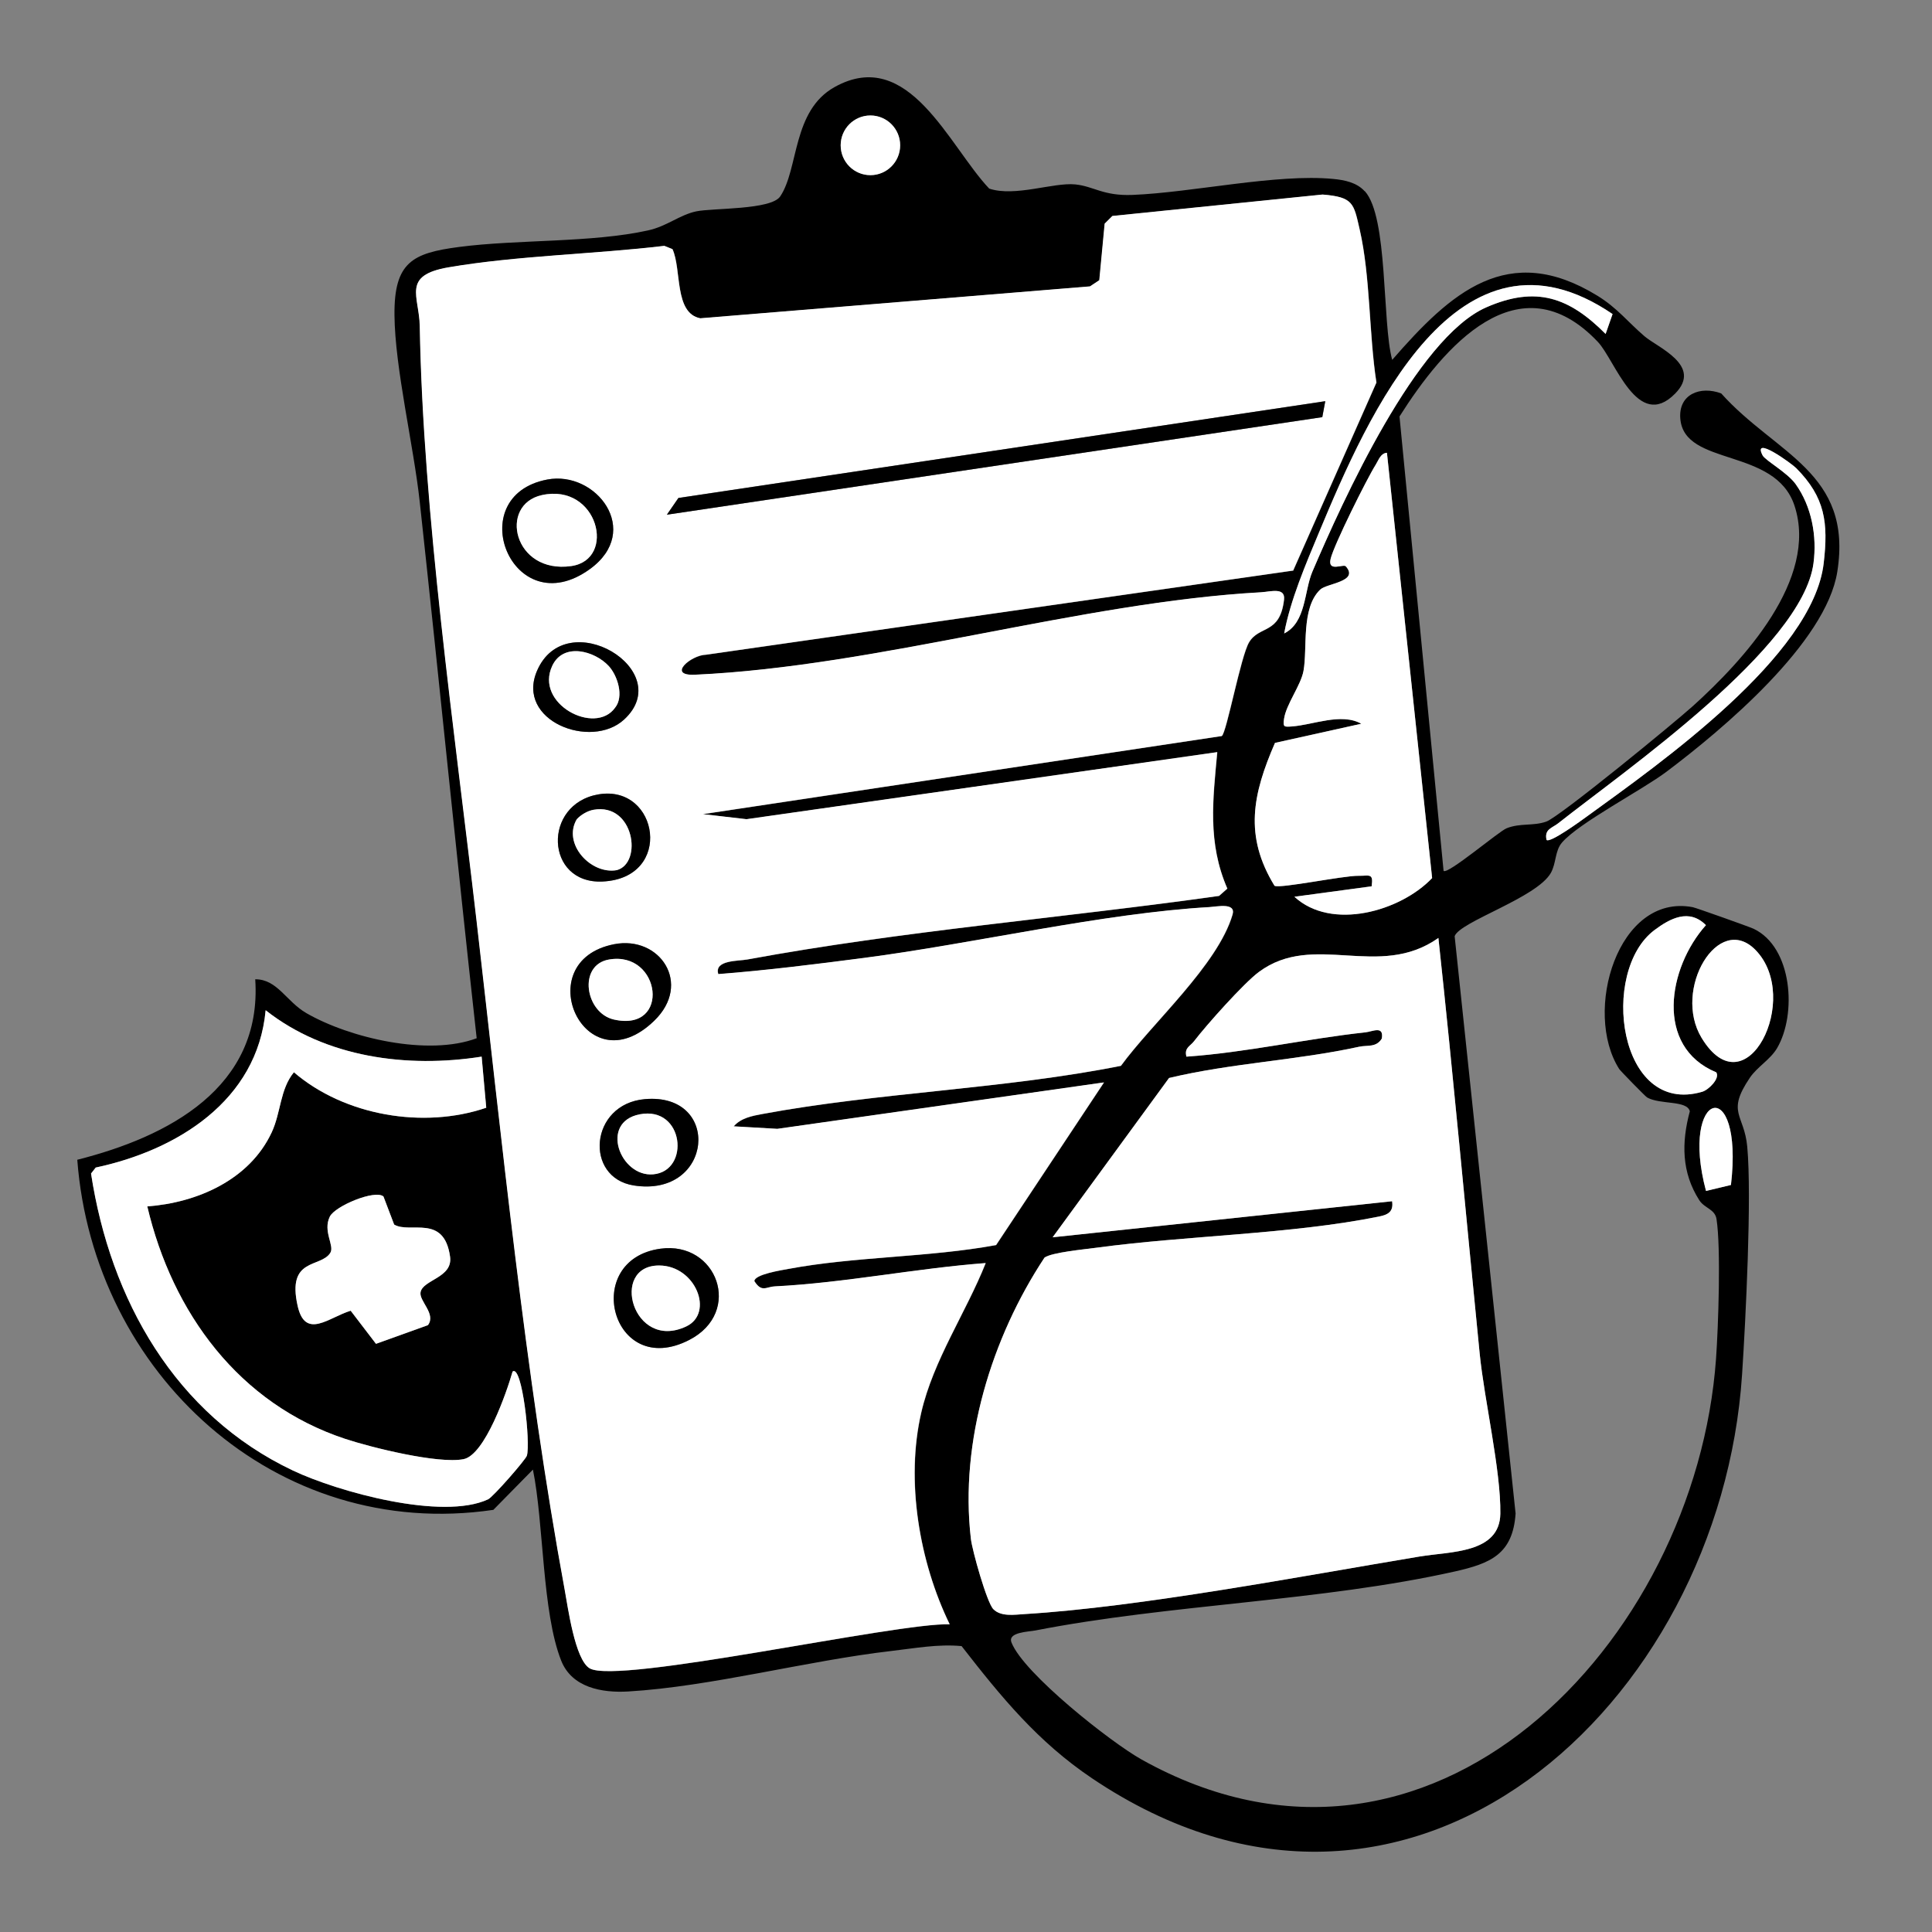 <svg width="100" height="100" viewBox="0 0 100 100" fill="none" xmlns="http://www.w3.org/2000/svg">
<rect x="0" y="0" width="100" height="100" fill="#808080" stroke="none"/>
<path d="M70.642 9.894C71.859 11.232 71.53 16.701 72.06 18.627C75.095 15.137 78.052 12.462 82.685 15.309C83.71 15.939 84.257 16.667 85.122 17.407C85.8 17.99 88.137 18.914 86.708 20.369C84.757 22.357 83.597 18.635 82.704 17.695C78.61 13.379 74.707 17.969 72.438 21.557L74.719 45.074C74.91 45.298 77.58 43.031 77.98 42.872C78.689 42.589 79.344 42.767 80.033 42.527C80.722 42.287 86.703 37.38 87.638 36.533C90.221 34.196 94.131 29.983 92.884 26.178C91.89 23.14 87.187 24.168 86.973 21.68C86.862 20.401 88.012 19.959 89.089 20.363C91.917 23.521 95.912 24.44 95.098 29.594C94.517 33.271 89.152 37.769 86.25 39.95C84.992 40.895 81.719 42.595 80.847 43.612C80.478 44.042 80.556 44.67 80.275 45.176C79.554 46.47 75.555 47.702 75.292 48.458L78.447 78.342C78.303 80.444 77.149 80.923 75.307 81.338C68.433 82.882 60.572 83.031 53.588 84.393C53.23 84.463 52.146 84.478 52.354 85.013C52.975 86.613 57.5 90.188 59.093 91.075C74.028 99.416 87.774 85.025 88.822 70.319C88.94 68.662 89.08 64.604 88.847 63.102C88.766 62.578 88.224 62.544 87.954 62.121C87.034 60.682 87.03 59.142 87.465 57.52C87.323 56.939 85.936 57.188 85.255 56.805C85.166 56.754 83.866 55.422 83.809 55.331C81.924 52.368 83.739 46.223 87.615 46.955C87.781 46.987 90.541 47.968 90.764 48.072C92.78 49.026 93.011 52.496 91.981 54.252C91.631 54.845 90.955 55.22 90.575 55.78C89.339 57.605 90.28 57.656 90.437 59.352C90.677 61.955 90.355 68.311 90.17 71.134C89.053 88.219 72.934 103.085 56.527 92.047C53.713 90.153 51.83 87.845 49.772 85.202C48.557 85.085 47.331 85.317 46.131 85.455C41.765 85.959 36.791 87.3 32.508 87.551C31.157 87.63 29.601 87.351 29.047 85.955C28.051 83.436 28.151 78.837 27.584 76.067L25.536 78.15C14.264 79.808 4.835 71.062 4 60.029C8.688 58.846 13.584 56.305 13.211 50.688C14.354 50.681 14.816 51.837 15.857 52.439C18.113 53.739 22.173 54.677 24.673 53.739C23.645 44.489 22.733 35.228 21.726 25.976C21.41 23.063 20.443 19.065 20.418 16.316C20.392 13.566 21.355 13.098 23.759 12.783C26.794 12.386 30.621 12.573 33.551 11.924C34.529 11.707 35.179 11.121 36.034 10.941C36.888 10.76 39.91 10.875 40.385 10.164C41.35 8.726 40.998 5.732 43.199 4.506C47.036 2.367 49.118 7.564 51.201 9.762C52.532 10.207 54.525 9.432 55.653 9.545C56.616 9.641 57.097 10.149 58.617 10.089C61.717 9.966 66.07 8.979 69.007 9.262C69.588 9.317 70.22 9.44 70.635 9.898L70.642 9.894ZM46.591 7.521C46.591 6.668 45.902 5.976 45.052 5.976C44.201 5.976 43.512 6.668 43.512 7.521C43.512 8.374 44.201 9.066 45.052 9.066C45.902 9.066 46.591 8.374 46.591 7.521ZM66.946 29.528L71.25 19.805C70.86 17.29 70.943 14.335 70.385 11.89C70.074 10.528 70.063 10.207 68.466 10.075L57.587 11.183L57.186 11.581L56.908 14.509L56.427 14.828L36.254 16.48C34.893 16.214 35.296 13.962 34.815 12.9L34.395 12.73C30.799 13.16 26.758 13.237 23.227 13.841C20.782 14.26 21.709 15.326 21.736 16.892C21.908 26.645 23.537 37.807 24.669 47.611C25.969 58.863 27.198 71.23 29.238 82.299C29.404 83.193 29.766 85.891 30.523 86.353C31.95 87.221 46.466 83.976 49.163 84.078C47.588 80.844 46.875 76.646 47.691 73.118C48.321 70.392 50.003 67.953 51.027 65.381C47.39 65.655 43.754 66.402 40.113 66.587C39.657 66.611 39.435 66.919 39.053 66.315C39.062 65.964 40.47 65.747 40.813 65.683C44.244 65.038 48.094 65.089 51.565 64.449L57.15 56.031L40.243 58.433L37.985 58.303C38.353 57.871 38.947 57.761 39.475 57.663C45.482 56.546 51.987 56.375 58.026 55.171C59.644 52.952 63.036 49.958 63.804 47.343C63.988 46.711 63.015 46.932 62.616 46.955C57.091 47.27 50.389 48.849 44.736 49.585C42.23 49.911 39.704 50.228 37.187 50.424C36.961 49.69 38.226 49.753 38.693 49.666C46.737 48.181 55.002 47.519 63.106 46.376L63.535 45.998C62.502 43.629 62.784 41.41 63.013 38.935L38.648 42.406L36.39 42.144L63.246 38.101C63.496 37.935 64.226 33.962 64.663 33.243C65.197 32.362 66.259 32.847 66.469 31.043C66.545 30.385 65.767 30.632 65.284 30.66C55.918 31.177 45.455 34.496 35.985 34.928C34.499 34.996 35.771 33.905 36.553 33.892L66.957 29.534L66.946 29.528ZM83.468 16.256C75.444 10.796 70.786 21.538 68.282 27.53C67.593 29.179 66.785 31.064 66.467 32.786C67.61 32.213 67.495 30.596 67.93 29.581C69.495 25.927 73.303 17.488 76.933 15.905C79.516 14.777 81.224 15.394 83.105 17.284L83.466 16.254L83.468 16.256ZM80.048 43.472C80.232 43.653 81.854 42.465 82.153 42.248C85.927 39.51 93.836 33.954 94.396 29.151C94.64 27.059 94.472 25.738 92.971 24.227C92.738 23.993 90.683 22.499 91.232 23.565C91.368 23.831 92.511 24.451 92.944 25.055C93.777 26.219 94.055 27.749 93.868 29.155C93.289 33.532 84.123 39.871 80.654 42.61C80.334 42.863 79.929 42.914 80.05 43.47L80.048 43.472ZM66.999 46.415C68.922 48.191 72.495 47.168 74.128 45.449L71.789 23.436C71.456 23.459 71.356 23.817 71.208 24.053C70.742 24.791 69.039 28.219 68.874 28.926C68.708 29.632 69.537 29.172 69.662 29.315C70.36 30.109 68.678 30.185 68.333 30.519C67.332 31.483 67.686 33.554 67.47 34.728C67.334 35.469 66.577 36.446 66.465 37.197C66.397 37.637 66.461 37.631 66.868 37.601C67.968 37.522 69.429 36.88 70.462 37.461L65.994 38.452C64.841 41.106 64.385 43.257 65.969 45.847C66.225 46.01 69.537 45.317 70.322 45.332C70.869 45.342 71.102 45.166 70.996 45.876L67.001 46.415H66.999ZM88.83 55.501C85.637 54.175 86.33 50.09 88.3 47.885C87.433 47.011 86.447 47.532 85.633 48.143C82.787 50.281 83.76 57.797 88.113 56.507C88.442 56.409 89.046 55.807 88.832 55.501H88.83ZM72.056 62.176C72.137 62.714 71.85 62.872 71.382 62.968C66.842 63.887 61.412 63.951 56.749 64.583C56.118 64.668 54.449 64.823 54.065 65.093C51.324 69.238 49.668 74.62 50.253 79.646C50.323 80.254 51.078 82.944 51.415 83.289C51.811 83.691 52.509 83.578 53.014 83.546C59.014 83.183 67.366 81.582 73.479 80.565C75.061 80.301 77.628 80.416 77.658 78.346C77.69 76.112 76.829 72.475 76.587 70.053C75.873 62.885 75.226 55.707 74.452 48.549C71.363 50.732 68.011 48.194 65.159 50.309C64.376 50.89 62.436 53.066 61.806 53.89C61.603 54.158 61.289 54.228 61.41 54.692C64.504 54.477 67.603 53.767 70.672 53.435C71.053 53.394 71.632 53.071 71.524 53.754C71.236 54.233 70.773 54.086 70.349 54.179C67.12 54.886 63.734 55.024 60.511 55.797L54.485 64.042L72.056 62.176ZM90.87 49.177C88.945 47.196 86.559 51.217 88.073 53.718C90.38 57.529 93.285 51.66 90.87 49.177ZM24.93 54.692C21.096 55.297 16.86 54.748 13.749 52.29C13.321 56.975 9.157 59.539 4.954 60.433L4.712 60.742C5.709 67.264 9.063 73.226 15.164 76.116C17.496 77.22 22.896 78.712 25.263 77.605C25.523 77.484 27.207 75.556 27.271 75.346C27.468 74.692 27.027 70.607 26.531 70.992C26.225 72.066 25.099 75.309 23.993 75.526C22.689 75.784 19.22 74.924 17.863 74.475C12.375 72.66 8.921 67.96 7.624 62.444C10.2 62.253 12.91 61.076 14.061 58.616C14.544 57.584 14.485 56.384 15.212 55.501C17.837 57.754 21.934 58.444 25.167 57.337L24.93 54.692ZM89.593 61.333C90.268 55.518 86.913 56.439 88.302 61.642L89.593 61.333ZM19.849 61.933C19.417 61.561 17.339 62.423 17.07 62.976C16.699 63.738 17.328 64.481 17.097 64.849C16.601 65.642 14.841 65.072 15.405 67.591C15.802 69.366 17.029 68.181 18.151 67.845L19.461 69.558L22.15 68.592C22.587 68.011 21.681 67.34 21.768 66.887C21.891 66.234 23.448 66.142 23.295 65.046C22.983 62.816 21.226 63.876 20.401 63.385L19.849 61.935V61.933Z" fill="black"/>
<path d="M66.946 29.528L36.542 33.886C35.76 33.899 34.488 34.99 35.974 34.922C45.443 34.49 55.907 31.171 65.273 30.654C65.756 30.626 66.534 30.379 66.458 31.037C66.25 32.841 65.186 32.356 64.651 33.237C64.215 33.956 63.485 37.929 63.235 38.095L36.379 42.138L38.637 42.4L63.002 38.929C62.773 41.404 62.493 43.623 63.523 45.991L63.095 46.37C54.993 47.513 46.726 48.175 38.682 49.66C38.213 49.747 36.949 49.683 37.176 50.417C39.695 50.222 42.221 49.905 44.725 49.579C50.377 48.843 57.08 47.266 62.605 46.949C63.004 46.925 63.977 46.706 63.793 47.336C63.023 49.953 59.633 52.945 58.015 55.165C51.978 56.371 45.471 56.541 39.464 57.657C38.934 57.754 38.342 57.865 37.974 58.297L40.232 58.427L57.139 56.024L51.554 64.442C48.085 65.083 44.233 65.032 40.802 65.677C40.459 65.74 39.051 65.96 39.042 66.308C39.426 66.913 39.646 66.604 40.102 66.581C43.745 66.396 47.379 65.649 51.016 65.374C49.992 67.947 48.31 70.385 47.68 73.111C46.864 76.641 47.578 80.84 49.152 84.072C46.455 83.97 31.939 87.217 30.512 86.347C29.755 85.885 29.392 83.185 29.227 82.293C27.187 71.224 25.96 58.855 24.658 47.604C23.526 37.801 21.897 26.638 21.725 16.886C21.698 15.32 20.773 14.254 23.216 13.835C26.746 13.23 30.788 13.154 34.384 12.724L34.804 12.894C35.287 13.954 34.884 16.205 36.243 16.473L56.416 14.822L56.897 14.503L57.175 11.575L57.576 11.177L68.455 10.068C70.052 10.2 70.062 10.522 70.374 11.883C70.934 14.328 70.849 17.284 71.239 19.799L66.935 29.521L66.946 29.528ZM68.595 20.765L35.115 25.774L34.517 26.64L68.443 21.591L68.595 20.765ZM28.326 24.821C23.844 25.672 26.517 32.36 30.531 29.456C33.266 27.477 30.851 24.34 28.326 24.821ZM32.302 37.244C35.073 34.697 29.297 31.22 27.794 34.726C26.687 37.312 30.588 38.818 32.302 37.244ZM30.989 41.114C28.065 41.599 28.212 45.764 31.182 45.627C34.884 45.459 34.095 40.597 30.989 41.114ZM31.784 48.873C27.31 49.749 30.264 56.314 33.86 52.835C35.843 50.917 34.151 48.409 31.784 48.873ZM33.379 56.89C30.512 57.139 30.228 60.955 32.802 61.359C36.922 62.006 37.376 56.544 33.379 56.89ZM34.187 64.632C30.052 65.198 31.657 71.43 35.679 69.353C38.47 67.913 37.113 64.23 34.187 64.632Z" fill="white"/>
<path d="M72.055 62.176L54.484 64.042L60.51 55.796C63.733 55.024 67.119 54.886 70.349 54.179C70.773 54.086 71.235 54.232 71.523 53.754C71.633 53.069 71.052 53.392 70.671 53.434C67.603 53.766 64.503 54.477 61.409 54.692C61.288 54.228 61.602 54.158 61.806 53.89C62.435 53.064 64.376 50.889 65.158 50.309C68.01 48.194 71.36 50.732 74.451 48.549C75.225 55.709 75.872 62.884 76.587 70.053C76.828 72.475 77.689 76.111 77.657 78.346C77.628 80.416 75.06 80.301 73.478 80.565C67.367 81.582 59.015 83.182 53.013 83.546C52.508 83.576 51.81 83.691 51.414 83.289C51.077 82.944 50.322 80.254 50.252 79.646C49.667 74.62 51.323 69.24 54.064 65.093C54.45 64.821 56.119 64.668 56.749 64.582C61.411 63.95 66.839 63.887 71.381 62.967C71.85 62.872 72.136 62.714 72.055 62.176Z" fill="white"/>
<path d="M24.93 54.691L25.168 57.336C21.932 58.443 17.836 57.754 15.213 55.5C14.488 56.383 14.545 57.583 14.061 58.615C12.91 61.075 10.2 62.252 7.624 62.443C8.922 67.959 12.376 72.659 17.863 74.474C19.218 74.923 22.687 75.783 23.993 75.526C25.1 75.306 26.226 72.066 26.531 70.991C27.027 70.606 27.468 74.692 27.271 75.345C27.207 75.555 25.526 77.481 25.263 77.605C22.897 78.709 17.496 77.219 15.164 76.115C9.064 73.228 5.709 67.265 4.713 60.741L4.955 60.432C9.155 59.539 13.321 56.975 13.75 52.289C16.86 54.747 21.097 55.296 24.93 54.691Z" fill="white"/>
<path d="M66.999 46.415L70.994 45.876C71.1 45.166 70.867 45.342 70.32 45.331C69.535 45.317 66.221 46.01 65.967 45.846C64.383 43.257 64.839 41.105 65.992 38.452L70.46 37.461C69.427 36.88 67.966 37.522 66.866 37.601C66.461 37.631 66.397 37.637 66.463 37.197C66.578 36.446 67.332 35.469 67.468 34.728C67.684 33.551 67.33 31.483 68.331 30.519C68.677 30.187 70.36 30.111 69.66 29.315C69.535 29.172 68.704 29.638 68.872 28.925C69.039 28.213 70.742 24.791 71.206 24.053C71.355 23.819 71.456 23.459 71.787 23.436L74.126 45.449C72.491 47.168 68.918 48.191 66.997 46.415H66.999Z" fill="white"/>
<path d="M19.849 61.932L20.401 63.382C21.225 63.875 22.983 62.816 23.295 65.043C23.45 66.139 21.893 66.231 21.768 66.884C21.681 67.339 22.587 68.008 22.15 68.588L19.461 69.555L18.151 67.842C17.029 68.178 15.802 69.363 15.405 67.588C14.841 65.069 16.601 65.637 17.097 64.846C17.328 64.477 16.698 63.735 17.07 62.973C17.339 62.42 19.417 61.558 19.849 61.93V61.932Z" fill="white"/>
<path d="M88.83 55.502C89.046 55.808 88.442 56.41 88.112 56.508C83.76 57.798 82.785 50.282 85.631 48.143C86.445 47.533 87.429 47.011 88.298 47.886C86.328 50.09 85.637 54.176 88.828 55.502H88.83Z" fill="white"/>
<path d="M90.87 49.176C93.285 51.659 90.38 57.53 88.073 53.717C86.559 51.217 88.945 47.193 90.87 49.176Z" fill="white"/>
<path d="M83.467 16.255L83.107 17.285C81.224 15.393 79.515 14.778 76.935 15.906C73.307 17.492 69.497 25.929 67.932 29.582C67.497 30.597 67.612 32.215 66.469 32.787C66.787 31.063 67.595 29.178 68.284 27.531C70.786 21.539 75.446 10.797 83.469 16.257L83.467 16.255Z" fill="white"/>
<path d="M80.047 43.473C79.926 42.917 80.331 42.866 80.652 42.613C84.12 39.874 93.287 33.533 93.865 29.158C94.052 27.752 93.774 26.222 92.941 25.058C92.508 24.453 91.366 23.832 91.23 23.568C90.681 22.5 92.735 23.994 92.969 24.23C94.472 25.743 94.637 27.062 94.393 29.154C93.836 33.957 85.925 39.513 82.151 42.251C81.852 42.468 80.23 43.656 80.045 43.475L80.047 43.473Z" fill="white"/>
<path d="M45.053 9.066C45.903 9.066 46.592 8.375 46.592 7.521C46.592 6.668 45.903 5.977 45.053 5.977C44.203 5.977 43.514 6.668 43.514 7.521C43.514 8.375 44.203 9.066 45.053 9.066Z" fill="white"/>
<path d="M89.594 61.334L88.303 61.643C86.914 56.44 90.269 55.519 89.594 61.334Z" fill="white"/>
<path d="M68.596 20.766L68.441 21.591L34.518 26.641L35.115 25.775L68.596 20.766Z" fill="black"/>
<path d="M34.188 64.632C37.114 64.232 38.471 67.913 35.68 69.353C31.658 71.43 30.053 65.198 34.188 64.632ZM34.118 65.502C31.533 65.496 32.75 69.96 35.519 68.656C36.98 67.968 36.009 65.506 34.118 65.502Z" fill="black"/>
<path d="M31.785 48.873C34.154 48.409 35.846 50.917 33.861 52.835C30.263 56.314 27.309 49.749 31.785 48.873ZM31.52 49.664C29.898 49.945 30.284 52.435 31.779 52.771C34.741 53.437 34.213 49.198 31.52 49.664Z" fill="black"/>
<path d="M28.327 24.821C30.852 24.34 33.267 27.477 30.532 29.456C26.518 32.36 23.845 25.672 28.327 24.821ZM28.054 25.625C25.787 26.119 26.578 29.724 29.567 29.3C31.93 28.964 30.956 24.993 28.054 25.625Z" fill="black"/>
<path d="M33.38 56.891C37.377 56.544 36.923 62.004 32.804 61.359C30.23 60.955 30.514 57.14 33.38 56.891ZM33.117 57.676C31.014 58.078 32.102 60.934 33.811 60.783C35.74 60.612 35.412 57.236 33.117 57.676Z" fill="black"/>
<path d="M32.302 37.244C30.589 38.818 26.687 37.312 27.794 34.727C29.297 31.22 35.073 34.697 32.302 37.244ZM31.505 34.471C30.775 33.684 29.162 33.241 28.587 34.456C27.652 36.429 30.799 38.08 31.833 36.635C32.31 36.052 31.965 34.967 31.505 34.471Z" fill="black"/>
<path d="M30.991 41.115C34.097 40.598 34.888 45.46 31.184 45.628C28.213 45.762 28.067 41.6 30.991 41.115ZM30.724 41.915C30.41 41.97 30.077 42.168 29.856 42.402C29.099 43.675 30.588 45.283 31.93 45.038C33.272 44.668 32.825 41.544 30.724 41.915Z" fill="black"/>
<path d="M34.118 65.502C36.008 65.506 36.979 67.968 35.52 68.656C32.751 69.96 31.534 65.493 34.118 65.502Z" fill="white"/>
<path d="M31.521 49.665C34.216 49.199 34.741 53.438 31.779 52.772C30.285 52.435 29.899 49.946 31.521 49.665Z" fill="white"/>
<path d="M28.054 25.625C30.957 24.993 31.932 28.963 29.568 29.299C26.578 29.723 25.787 26.118 28.054 25.625Z" fill="white"/>
<path d="M33.116 57.676C35.41 57.236 35.739 60.613 33.81 60.783C32.101 60.934 31.013 58.078 33.116 57.676Z" fill="white"/>
<path d="M31.505 34.47C31.965 34.966 32.311 36.051 31.834 36.634C30.797 38.079 27.652 36.428 28.588 34.455C29.164 33.24 30.776 33.685 31.505 34.47Z" fill="white"/>
<path d="M30.723 41.913C32.824 41.543 33.273 44.667 31.929 45.037C30.585 45.282 29.098 43.673 29.855 42.401C30.076 42.166 30.409 41.969 30.723 41.913Z" fill="white"/>
</svg>
